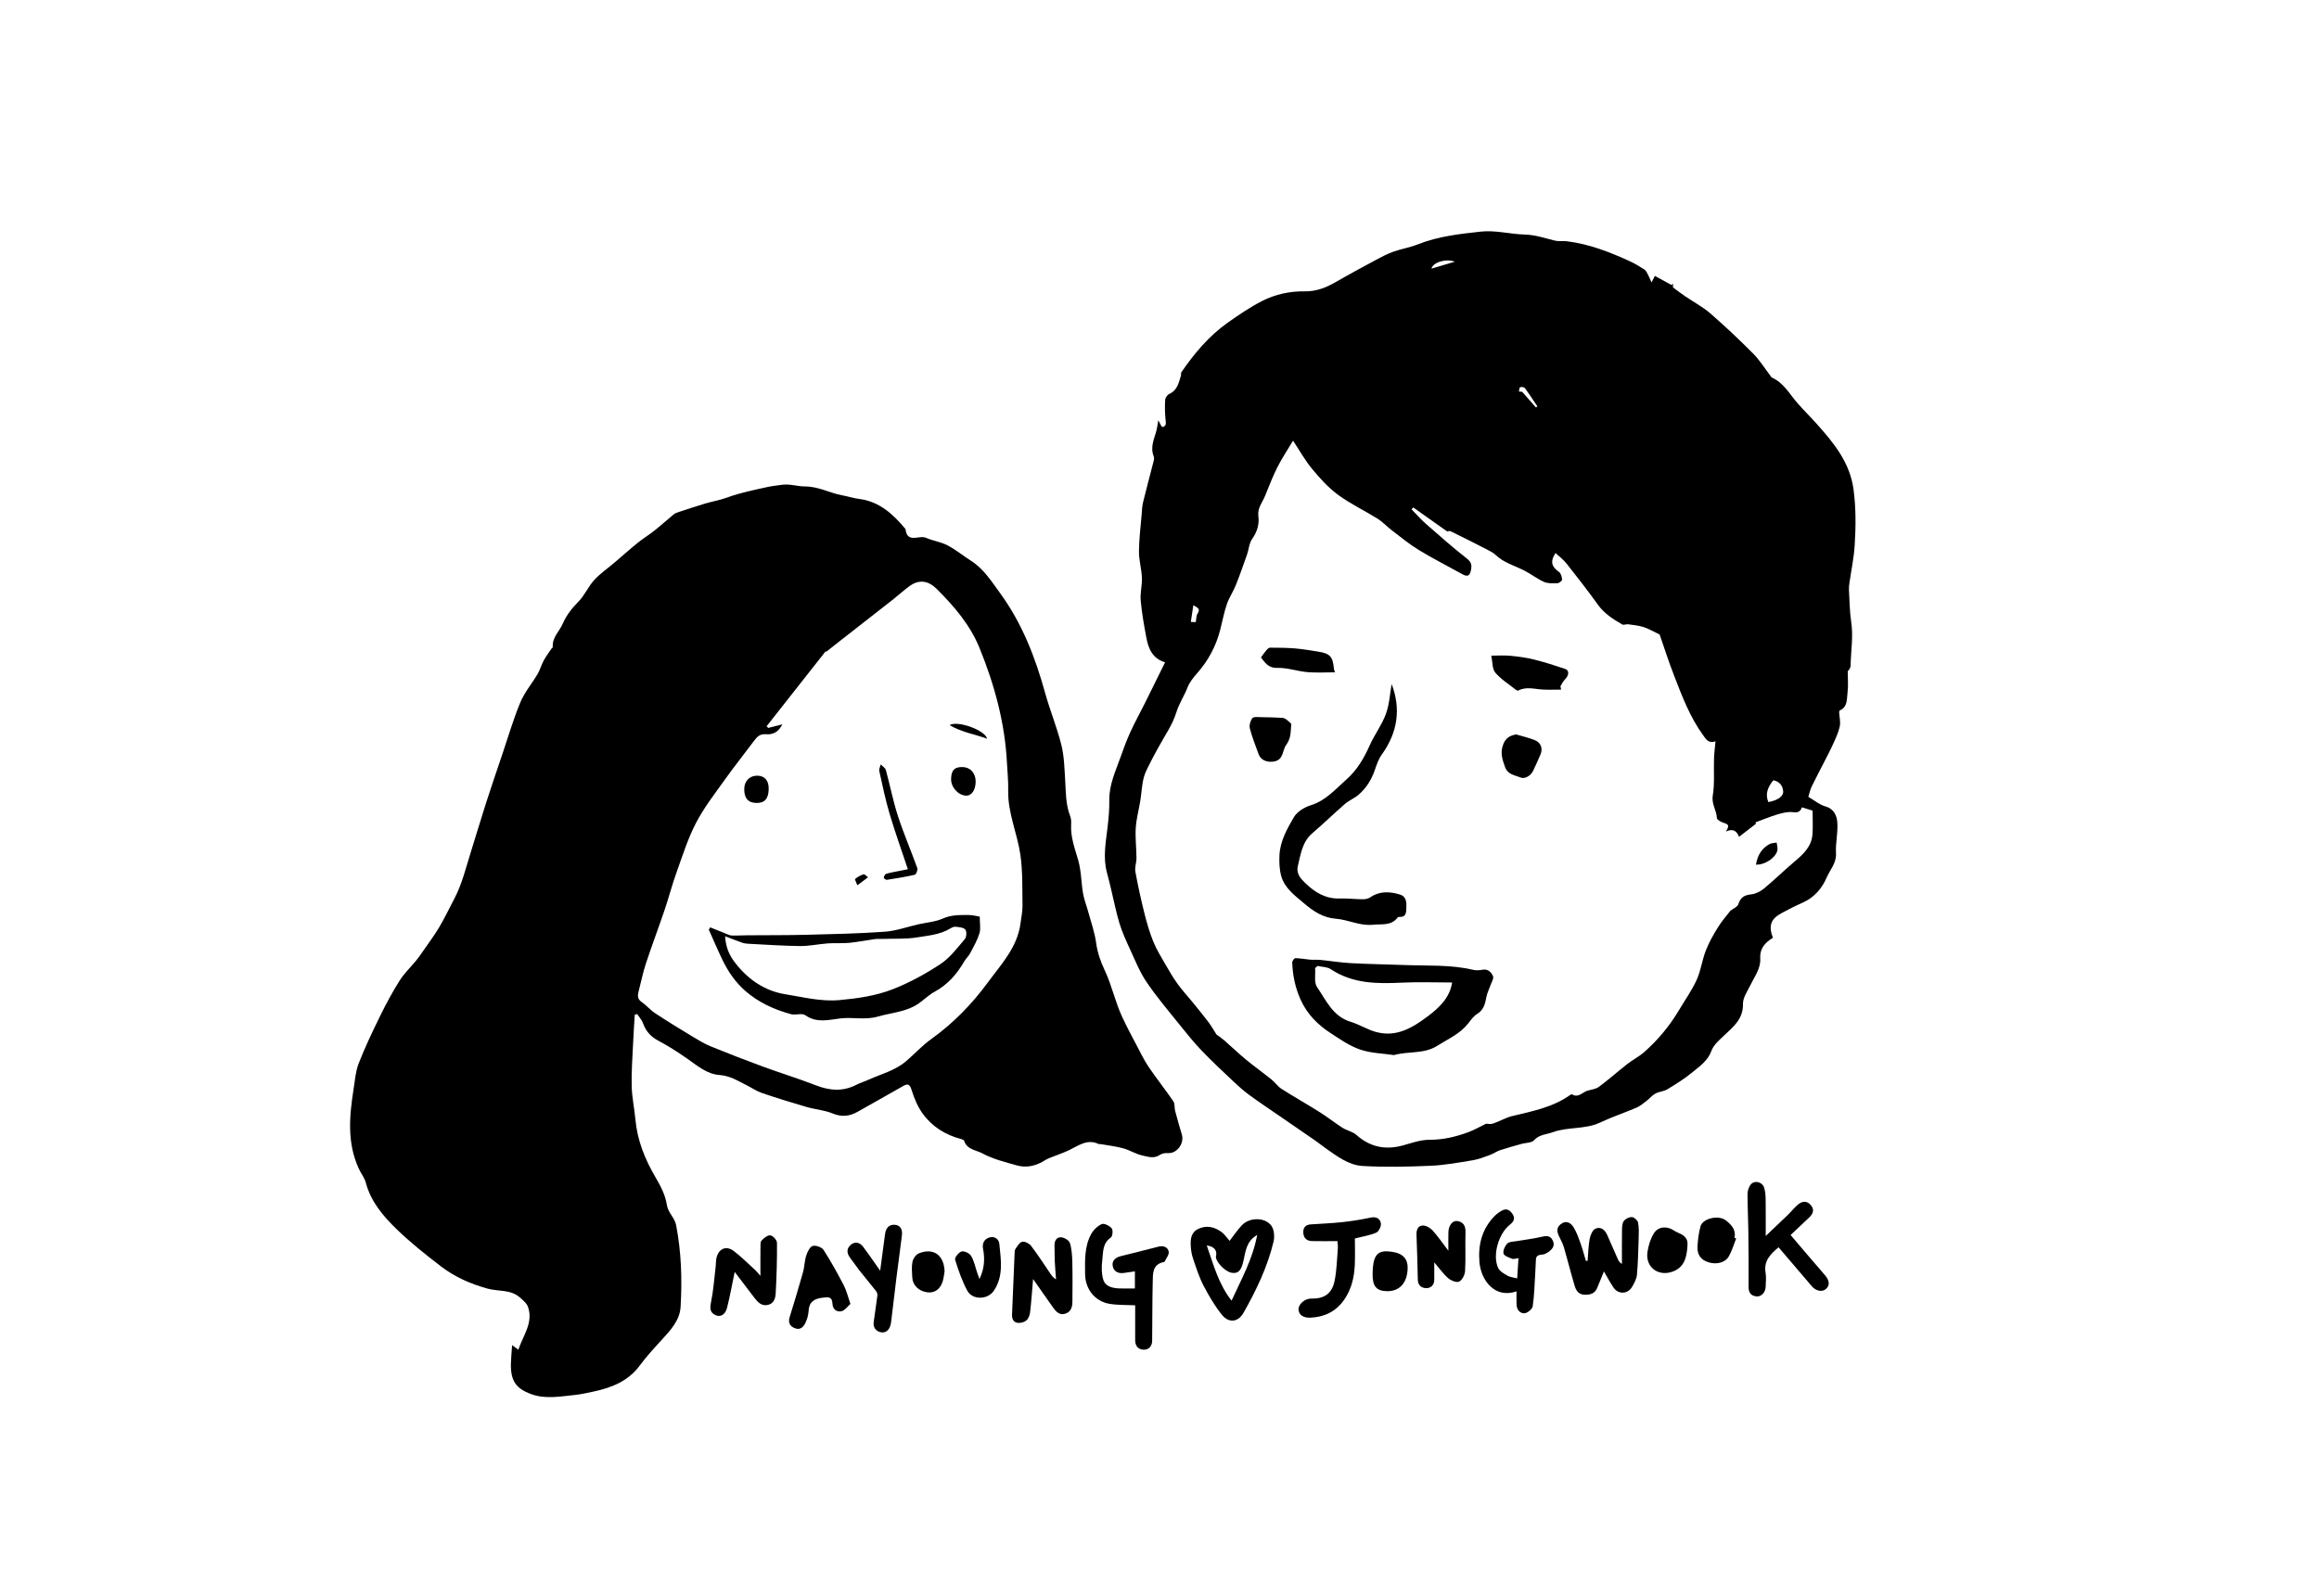 <?xml version="1.0" encoding="utf-8"?>
<!-- Generator: Adobe Illustrator 16.0.0, SVG Export Plug-In . SVG Version: 6.00 Build 0)  -->
<!DOCTYPE svg PUBLIC "-//W3C//DTD SVG 1.0//EN" "http://www.w3.org/TR/2001/REC-SVG-20010904/DTD/svg10.dtd">
<svg version="1.0" id="Layer_1" xmlns="http://www.w3.org/2000/svg" xmlns:xlink="http://www.w3.org/1999/xlink" x="0px" y="0px"
	 width="193.681px" height="133.32px" viewBox="0 0 193.681 133.32" enable-background="new 0 0 193.681 133.32"
	 xml:space="preserve">
<g>
	<path fill-rule="evenodd" clip-rule="evenodd" d="M53.013,84.775c-0.046,0.798-0.101,1.595-0.137,2.392
		c-0.053,1.188-0.147,2.377-0.118,3.562c0.022,0.936,0.225,1.865,0.312,2.801c0.163,1.754,0.799,3.327,1.686,4.835
		c0.413,0.701,0.818,1.478,0.933,2.262c0.102,0.697,0.657,1.089,0.777,1.709c0.441,2.262,0.512,4.554,0.377,6.842
		c-0.066,1.118-0.84,1.95-1.577,2.755c-0.632,0.689-1.271,1.381-1.825,2.132c-0.972,1.318-2.35,1.862-3.865,2.185
		c-0.528,0.112-1.058,0.235-1.594,0.289c-1.194,0.122-2.423,0.352-3.579-0.06c-1.541-0.547-1.854-1.365-1.699-3.183
		c0.025-0.293,0.042-0.586,0.066-0.924c0.157,0.116,0.303,0.224,0.521,0.385c0.4-1.202,1.259-2.241,0.812-3.568
		c-0.106-0.314-0.429-0.576-0.697-0.811c-0.772-0.672-1.794-0.48-2.691-0.728c-1.406-0.389-2.73-0.968-3.883-1.854
		c-1.279-0.983-2.554-1.99-3.708-3.112c-1.123-1.093-2.155-2.296-2.574-3.892c-0.105-0.399-0.391-0.749-0.569-1.133
		c-1.012-2.169-0.804-4.424-0.449-6.684c0.113-0.721,0.166-1.474,0.427-2.142c0.523-1.338,1.142-2.642,1.776-3.933
		c0.499-1.016,1.035-2.02,1.638-2.976c0.387-0.613,0.93-1.128,1.393-1.694c0.197-0.241,0.376-0.497,0.553-0.754
		c0.461-0.668,0.95-1.319,1.364-2.016c0.453-0.763,0.833-1.568,1.248-2.354c0.676-1.282,0.998-2.689,1.433-4.057
		c0.415-1.304,0.795-2.618,1.214-3.92c0.445-1.383,0.916-2.757,1.381-4.133c0.489-1.446,0.916-2.919,1.502-4.325
		c0.353-0.845,0.975-1.574,1.445-2.373c0.202-0.344,0.304-0.745,0.494-1.097c0.19-0.352,0.434-0.676,0.656-1.01
		c0.032-0.048,0.116-0.088,0.113-0.127c-0.07-0.807,0.552-1.315,0.835-1.968c0.307-0.708,0.758-1.28,1.303-1.831
		c0.52-0.526,0.823-1.261,1.323-1.812c0.485-0.535,1.1-0.951,1.655-1.423c0.661-0.562,1.307-1.141,1.98-1.687
		c0.453-0.366,0.956-0.67,1.412-1.033c0.545-0.433,1.059-0.905,1.599-1.345c0.125-0.102,0.295-0.153,0.452-0.205
		c0.723-0.238,1.446-0.48,2.175-0.697c0.595-0.178,1.217-0.277,1.798-0.491c1.124-0.413,2.291-0.642,3.452-0.9
		c0.364-0.081,0.74-0.107,1.109-0.166c0.674-0.108,1.336,0.133,1.975,0.132c1.122-0.001,2.053,0.549,3.094,0.738
		c0.475,0.086,0.94,0.243,1.417,0.303c1.704,0.215,2.845,1.278,3.879,2.515c0.132,1.243,1.141,0.482,1.708,0.732
		c0.579,0.255,1.239,0.341,1.795,0.63c0.687,0.358,1.295,0.864,1.953,1.281c1.064,0.674,1.714,1.713,2.432,2.696
		c1.843,2.521,2.948,5.369,3.773,8.354c0.403,1.46,0.989,2.872,1.355,4.339c0.237,0.949,0.258,1.958,0.319,2.944
		c0.063,1.018,0.037,2.04,0.422,3.014c0.084,0.211,0.088,0.468,0.076,0.7c-0.056,1.048,0.31,1.995,0.592,2.979
		c0.256,0.895,0.247,1.861,0.406,2.788c0.086,0.504,0.285,0.988,0.419,1.485c0.239,0.882,0.554,1.755,0.675,2.653
		c0.11,0.816,0.377,1.553,0.716,2.274c0.598,1.271,0.876,2.659,1.473,3.927c0.378,0.805,0.796,1.592,1.211,2.378
		c0.318,0.604,0.617,1.225,0.999,1.788c0.656,0.966,1.387,1.881,2.046,2.846c0.14,0.204,0.08,0.535,0.149,0.798
		c0.178,0.67,0.367,1.337,0.566,2c0.208,0.688-0.388,1.592-1.191,1.53c-0.217-0.016-0.483,0.033-0.658,0.153
		c-0.49,0.337-0.997,0.146-1.462,0.043c-0.55-0.121-1.052-0.449-1.599-0.599c-0.622-0.169-1.271-0.24-1.908-0.353
		c-0.038-0.006-0.087,0.019-0.118,0.004c-0.958-0.465-1.69,0.122-2.481,0.503c-0.551,0.265-1.141,0.45-1.709,0.683
		c-0.167,0.068-0.319,0.173-0.477,0.264c-0.687,0.397-1.431,0.543-2.188,0.327c-0.974-0.277-1.986-0.521-2.863-0.998
		c-0.518-0.282-1.298-0.311-1.532-1.054c-0.021-0.068-0.152-0.121-0.242-0.145c-1.323-0.342-2.438-1.039-3.229-2.138
		c-0.419-0.582-0.709-1.286-0.924-1.978c-0.167-0.536-0.351-0.518-0.752-0.286c-1.239,0.715-2.493,1.403-3.735,2.112
		c-0.68,0.388-1.331,0.468-2.098,0.152c-0.69-0.285-1.471-0.338-2.196-0.549c-1.25-0.362-2.493-0.748-3.725-1.167
		c-0.443-0.151-0.841-0.432-1.265-0.643c-0.726-0.362-1.392-0.795-2.271-0.856c-1.051-0.074-1.867-0.788-2.713-1.381
		c-0.765-0.535-1.558-1.042-2.383-1.479c-0.641-0.339-1.055-0.798-1.293-1.473c-0.098-0.276-0.321-0.509-0.487-0.762
		C53.146,84.738,53.079,84.757,53.013,84.775z M65.341,60.507c-0.29,0.593-0.735,0.886-1.36,0.832
		c-0.518-0.044-0.754,0.213-1.014,0.563c-0.795,1.072-1.633,2.114-2.407,3.201c-0.849,1.191-1.762,2.359-2.432,3.649
		c-0.682,1.312-1.128,2.75-1.631,4.149c-0.367,1.022-0.638,2.078-0.987,3.106c-0.508,1.501-1.069,2.984-1.566,4.488
		c-0.246,0.746-0.397,1.523-0.597,2.285c-0.093,0.355-0.142,0.664,0.241,0.926c0.404,0.276,0.724,0.676,1.132,0.943
		c1.047,0.688,2.116,1.342,3.188,1.99c0.476,0.288,0.96,0.576,1.473,0.784c1.45,0.59,2.91,1.156,4.379,1.696
		c1.452,0.534,2.935,0.986,4.376,1.547c1.157,0.45,2.263,0.542,3.39-0.044c0.327-0.17,0.689-0.272,1.026-0.426
		c1.053-0.477,2.205-0.761,3.109-1.53c0.713-0.607,1.349-1.314,2.106-1.856c1.843-1.318,3.404-2.921,4.731-4.728
		c1.121-1.525,2.483-2.95,2.738-4.966c0.062-0.489,0.171-0.981,0.163-1.47c-0.022-1.41,0.024-2.837-0.175-4.225
		c-0.26-1.808-1.065-3.517-1.02-5.395c0.018-0.756-0.064-1.515-0.102-2.272c-0.169-3.348-1.036-6.534-2.291-9.618
		c-0.781-1.919-2.104-3.468-3.557-4.919c-0.709-0.709-1.48-0.841-2.291-0.254c-0.467,0.338-0.892,0.735-1.346,1.092
		c-1.504,1.181-3.014,2.356-4.521,3.535c-0.368,0.288-0.733,0.579-1.1,0.868c-0.011-0.019-0.023-0.037-0.034-0.056
		c-1.645,2.09-3.291,4.18-4.936,6.27c0.047,0.046,0.094,0.093,0.141,0.139C64.515,60.722,64.859,60.633,65.341,60.507z"/>
	<path fill-rule="evenodd" clip-rule="evenodd" d="M137.932,23.597c0.144-0.28,0.216-0.42,0.281-0.547
		c0.508,0.277,0.957,0.521,1.406,0.766c0.036-0.045,0.072-0.09,0.107-0.134c0,0.149,0,0.298,0,0.329
		c0.383,0.28,0.691,0.521,1.015,0.74c0.703,0.479,1.471,0.882,2.109,1.436c1.233,1.07,2.423,2.196,3.575,3.354
		c0.54,0.543,0.951,1.214,1.422,1.828c0.046,0.061,0.082,0.147,0.144,0.175c0.99,0.442,1.473,1.384,2.142,2.145
		c0.525,0.598,1.095,1.156,1.624,1.75c1.415,1.587,2.747,3.207,3.047,5.439c0.209,1.555,0.195,3.107,0.099,4.657
		c-0.065,1.065-0.293,2.12-0.442,3.18c-0.027,0.188-0.049,0.381-0.038,0.57c0.052,0.896,0.056,1.799,0.189,2.683
		c0.186,1.224-0.035,2.429-0.05,3.642c-0.003,0.171-0.117,0.341-0.241,0.469c0,0.592,0.057,1.191-0.017,1.774
		c-0.068,0.538,0.025,1.189-0.638,1.494c-0.038,0.018-0.065,0.106-0.062,0.159c0.02,0.392,0.13,0.801,0.053,1.171
		c-0.104,0.496-0.33,0.971-0.54,1.439c-0.237,0.529-0.511,1.043-0.774,1.561c-0.345,0.679-0.706,1.35-1.036,2.036
		c-0.127,0.265-0.184,0.562-0.276,0.855c0.475,0.274,0.935,0.666,1.463,0.815c0.675,0.19,0.898,0.769,0.947,1.214
		c0.096,0.878-0.153,1.788-0.101,2.675c0.05,0.833-0.501,1.386-0.78,2.041c-0.381,0.893-1.039,1.669-2.001,2.093
		c-0.603,0.265-1.19,0.565-1.77,0.879c-0.906,0.49-1.098,1.058-0.719,2.058c-0.634,0.393-1.104,0.87-1.055,1.722
		c0.049,0.841-0.473,1.51-0.822,2.229c-0.248,0.51-0.632,1.051-0.621,1.57c0.025,1.277-0.813,1.919-1.596,2.66
		c-0.394,0.374-0.86,0.772-1.034,1.253c-0.305,0.845-0.981,1.292-1.593,1.8c-0.644,0.535-1.367,0.982-2.085,1.419
		c-0.3,0.182-0.698,0.195-1.01,0.364c-0.281,0.153-0.495,0.426-0.755,0.624c-0.264,0.201-0.526,0.424-0.826,0.553
		c-0.995,0.426-2.03,0.764-3.006,1.229c-1.272,0.607-2.703,0.352-3.978,0.819c-0.521,0.191-1.129,0.183-1.571,0.673
		c-0.205,0.227-0.684,0.202-1.034,0.301c-0.599,0.169-1.199,0.329-1.788,0.524c-0.297,0.1-0.562,0.295-0.856,0.402
		c-0.468,0.17-0.94,0.361-1.428,0.441c-1.165,0.192-2.336,0.41-3.511,0.462c-1.896,0.083-3.802,0.127-5.693,0.018
		c-1.179-0.068-2.155-0.825-3.112-1.496c-0.29-0.203-0.563-0.429-0.854-0.63c-0.89-0.617-1.784-1.229-2.676-1.843
		c-0.941-0.648-1.894-1.281-2.817-1.954c-0.479-0.348-0.922-0.749-1.353-1.155c-0.885-0.834-1.773-1.663-2.614-2.539
		c-0.641-0.668-1.226-1.391-1.806-2.113c-0.96-1.197-1.961-2.37-2.819-3.639c-0.587-0.869-0.979-1.875-1.424-2.835
		c-0.314-0.681-0.625-1.371-0.842-2.086c-0.278-0.92-0.46-1.869-0.687-2.805c-0.114-0.474-0.226-0.948-0.354-1.418
		c-0.352-1.291-0.083-2.567,0.061-3.851c0.08-0.717,0.149-1.44,0.136-2.16c-0.026-1.332,0.542-2.495,0.965-3.701
		c0.242-0.69,0.499-1.379,0.803-2.043c0.372-0.81,0.805-1.59,1.203-2.388c0.554-1.111,1.101-2.225,1.691-3.422
		c-1.055-0.3-1.397-1.142-1.57-2.074c-0.19-1.023-0.377-2.052-0.469-3.087c-0.056-0.627,0.127-1.272,0.102-1.905
		c-0.03-0.728-0.25-1.452-0.247-2.177c0.005-1.024,0.138-2.048,0.222-3.071c0.029-0.354,0.039-0.715,0.122-1.058
		c0.262-1.084,0.558-2.16,0.832-3.241c0.047-0.185,0.126-0.41,0.063-0.565c-0.285-0.696-0.041-1.324,0.164-1.972
		c0.106-0.335,0.142-0.692,0.214-1.066c0.148,0.252,0.274,0.574,0.34,0.562c0.356-0.064,0.292-0.337,0.263-0.63
		c-0.054-0.542-0.064-1.094-0.03-1.638c0.011-0.175,0.18-0.421,0.339-0.493c0.694-0.311,0.8-0.961,0.986-1.57
		c0.021-0.07-0.022-0.171,0.014-0.225c1.084-1.586,2.312-3.048,3.89-4.165c0.921-0.652,1.863-1.292,2.863-1.805
		c1.104-0.565,2.324-0.827,3.573-0.808c0.971,0.015,1.801-0.323,2.617-0.796c1.092-0.632,2.204-1.231,3.315-1.828
		c0.47-0.252,0.947-0.506,1.448-0.684c0.676-0.241,1.398-0.355,2.063-0.62c1.692-0.672,3.489-0.868,5.26-1.063
		c1.199-0.132,2.444,0.213,3.671,0.246c0.882,0.023,1.682,0.309,2.514,0.508c0.32,0.077,0.672,0.013,1.004,0.054
		c1.866,0.232,3.596,0.906,5.288,1.686c0.414,0.191,0.807,0.433,1.19,0.681c0.123,0.08,0.195,0.248,0.271,0.387
		C137.709,23.069,137.773,23.242,137.932,23.597z M118.038,42.393c-0.049,0.052-0.098,0.104-0.146,0.157
		c0.395,0.401,0.766,0.83,1.187,1.2c1.112,0.977,2.222,1.961,3.387,2.873c0.368,0.288,0.478,0.507,0.398,0.949
		c-0.092,0.516-0.271,0.649-0.717,0.402c-1.218-0.675-2.462-1.305-3.65-2.028c-0.794-0.482-1.517-1.084-2.26-1.649
		c-0.404-0.308-0.752-0.697-1.179-0.964c-1.095-0.684-2.277-1.24-3.312-2.001c-0.812-0.597-1.51-1.378-2.16-2.16
		c-0.575-0.69-1.017-1.493-1.592-2.36c-0.495,0.831-0.951,1.509-1.315,2.234c-0.386,0.768-0.695,1.575-1.018,2.374
		c-0.223,0.553-0.655,1.02-0.564,1.704c0.091,0.687-0.104,1.314-0.524,1.91c-0.249,0.353-0.27,0.861-0.42,1.29
		c-0.303,0.862-0.604,1.726-0.944,2.573c-0.217,0.54-0.559,1.034-0.745,1.583c-0.237,0.7-0.371,1.434-0.557,2.152
		c-0.351,1.355-0.99,2.553-1.919,3.605c-0.317,0.359-0.637,0.758-0.807,1.197c-0.275,0.71-0.706,1.331-0.936,2.085
		c-0.317,1.042-0.991,1.974-1.514,2.952c-0.175,0.329-0.367,0.649-0.53,0.984c-0.24,0.492-0.532,0.974-0.671,1.495
		c-0.167,0.623-0.186,1.285-0.289,1.926c-0.122,0.762-0.334,1.516-0.382,2.281c-0.053,0.834,0.053,1.677,0.059,2.516
		c0.002,0.383-0.158,0.781-0.092,1.146c0.21,1.163,0.466,2.32,0.753,3.468c0.201,0.801,0.43,1.603,0.741,2.365
		c0.276,0.679,0.668,1.312,1.034,1.949c0.314,0.548,0.638,1.095,1.007,1.606c0.371,0.515,0.807,0.981,1.207,1.474
		c0.456,0.561,0.916,1.118,1.352,1.694c0.247,0.326,0.448,0.688,0.68,1.05c0.185,0.136,0.418,0.285,0.625,0.466
		c0.613,0.534,1.199,1.1,1.825,1.617c0.699,0.577,1.439,1.104,2.146,1.673c0.298,0.239,0.521,0.583,0.838,0.785
		c1.051,0.669,2.138,1.281,3.192,1.945c0.65,0.409,1.254,0.893,1.903,1.306c0.365,0.233,0.846,0.314,1.159,0.594
		c1.137,1.014,2.407,1.273,3.856,0.883c0.733-0.197,1.481-0.479,2.223-0.476c1.166,0.004,2.247-0.255,3.312-0.654
		c0.47-0.177,0.908-0.434,1.436-0.69c0.112,0,0.369,0.06,0.582-0.012c0.546-0.183,1.057-0.495,1.611-0.629
		c1.676-0.404,3.374-0.726,4.821-1.753c0.047-0.033,0.13-0.08,0.16-0.062c0.534,0.329,0.87-0.175,1.294-0.301
		c0.324-0.098,0.699-0.133,0.956-0.323c0.813-0.604,1.572-1.282,2.371-1.906c0.453-0.354,0.981-0.618,1.41-0.997
		c1.145-1.009,2.116-2.174,2.898-3.489c0.504-0.848,1.084-1.66,1.49-2.552c0.35-0.769,0.45-1.646,0.758-2.438
		c0.264-0.68,0.631-1.327,1.017-1.948c0.329-0.531,0.751-1.005,1.035-1.377c0.292-0.223,0.586-0.331,0.65-0.518
		c0.211-0.605,0.479-0.786,1.091-0.855c0.371-0.043,0.771-0.241,1.062-0.482c0.877-0.726,1.691-1.526,2.562-2.261
		c0.728-0.613,1.413-1.247,1.491-2.259c0.052-0.673,0.01-1.353,0.01-1.995c-0.371-0.114-0.613-0.188-0.896-0.274
		c-0.124,0.384-0.35,0.456-0.752,0.405c-0.416-0.052-0.871,0.064-1.286,0.188c-0.628,0.187-1.236,0.443-1.853,0.671
		c0.026,0.03,0.054,0.062,0.08,0.093c-0.464,0.358-0.929,0.718-1.434,1.107c-0.205-0.542-0.555-0.699-1.094-0.437
		c0.298-0.532,0.258-0.585-0.26-0.758c-0.194-0.064-0.495-0.244-0.498-0.377c-0.017-0.64-0.459-1.155-0.342-1.868
		c0.166-1.014,0.068-2.07,0.104-3.107c0.016-0.467,0.08-0.932,0.125-1.431c-0.599,0.209-0.806-0.197-1.03-0.504
		c-1.107-1.516-1.761-3.26-2.431-4.989c-0.464-1.197-0.854-2.423-1.206-3.431c-0.572-0.27-0.944-0.496-1.348-0.623
		c-0.411-0.129-0.852-0.172-1.282-0.23c-0.162-0.022-0.374,0.085-0.494,0.016c-0.758-0.443-1.494-0.903-2.028-1.647
		c-0.841-1.173-1.731-2.313-2.626-3.447c-0.256-0.324-0.6-0.577-0.917-0.875c-0.51,0.77-0.264,1.189,0.288,1.577
		c0.165,0.116,0.247,0.422,0.261,0.647c0.006,0.097-0.256,0.295-0.4,0.3c-0.373,0.013-0.788,0.031-1.115-0.114
		c-0.575-0.255-1.082-0.661-1.646-0.948c-0.808-0.412-1.705-0.646-2.388-1.298c-0.195-0.186-0.45-0.317-0.694-0.442
		c-1.016-0.522-2.035-1.037-3.062-1.538c-0.104-0.051-0.266,0.015-0.29,0.017C119.91,43.718,118.975,43.055,118.038,42.393z
		 M147.693,67.006c0.8-0.148,1.28-0.488,1.235-0.93c-0.051-0.495-0.347-0.799-0.823-0.893
		C147.65,65.751,147.405,66.323,147.693,67.006z M127.127,32.729c0.44,0.5,0.799,0.906,1.156,1.312
		c0.039-0.032,0.078-0.063,0.117-0.095c-0.344-0.51-0.677-1.028-1.042-1.522c-0.062-0.084-0.285-0.119-0.395-0.077
		c-0.071,0.028-0.072,0.237-0.104,0.365C126.996,32.72,127.134,32.729,127.127,32.729z M119.557,22.441
		c0.663-0.197,1.249-0.371,1.947-0.578C120.781,21.581,119.669,21.914,119.557,22.441z M99.868,51.974
		c0.054-0.284,0.035-0.537,0.146-0.704c0.276-0.418-0.004-0.508-0.347-0.711c-0.077,0.513-0.142,0.942-0.21,1.394
		C99.66,51.963,99.775,51.969,99.868,51.974z"/>
	<path fill-rule="evenodd" clip-rule="evenodd" d="M102.693,103.661c0.39-0.501,0.676-0.935,1.027-1.305
		c0.627-0.661,1.908-0.69,2.453,0.028c0.242,0.319,0.294,0.922,0.194,1.339c-0.507,2.114-1.442,4.065-2.51,5.946
		c-0.451,0.796-1.234,0.883-1.811,0.162c-0.601-0.75-1.097-1.599-1.54-2.455c-0.363-0.7-0.602-1.469-0.858-2.219
		c-0.115-0.335-0.177-0.697-0.197-1.052c-0.034-0.592,0.014-1.172,0.667-1.462c0.692-0.309,1.331-0.135,1.902,0.278
		C102.29,103.116,102.479,103.42,102.693,103.661z M100.789,104.051c0.564,1.595,0.962,3.188,2.069,4.606
		c0.827-1.806,1.764-3.458,2.143-5.5c-0.202,0.148-0.281,0.197-0.35,0.258c-0.647,0.575-0.65,1.413-0.862,2.162
		c-0.14,0.489-0.35,0.865-0.941,0.747c-0.581-0.116-1.363-0.977-1.292-1.392c0.003-0.02,0.012-0.038,0.016-0.058
		C101.655,104.447,101.374,104.111,100.789,104.051z"/>
	<path fill-rule="evenodd" clip-rule="evenodd" d="M94.786,107.637c0-0.45,0-0.903,0-1.427c-0.319,0.045-0.605,0.082-0.891,0.128
		c-0.488,0.08-0.879-0.108-0.963-0.577c-0.079-0.438,0.224-0.713,0.675-0.821c1.053-0.254,2.1-0.534,3.151-0.796
		c0.404-0.101,0.788,0.034,0.854,0.429c0.042,0.248-0.218,0.548-0.345,0.823c-0.007,0.016-0.031,0.028-0.05,0.032
		c-0.993,0.187-0.926,0.992-0.943,1.696c-0.04,1.628-0.025,3.258-0.047,4.887c-0.006,0.439-0.271,0.749-0.7,0.742
		c-0.446-0.006-0.717-0.305-0.718-0.783c-0.001-0.991,0-1.981,0-2.927c-0.695-0.035-1.432-0.004-2.144-0.122
		c-1.229-0.204-2.027-1.243-2.039-2.492c-0.01-1.133-0.059-2.282,0.496-3.313c0.19-0.354,0.535-0.695,0.894-0.857
		c0.197-0.089,0.651,0.138,0.833,0.354c0.123,0.146,0.074,0.671-0.071,0.77c-0.717,0.484-0.635,1.241-0.719,1.918
		c-0.065,0.521-0.067,1.093,0.082,1.589c0.182,0.606,0.787,0.724,1.363,0.745C93.918,107.649,94.333,107.637,94.786,107.637z"/>
	<path fill-rule="evenodd" clip-rule="evenodd" d="M148.545,104.199c-0.715,0.593-1.245,1.159-1.086,2.105
		c0.064,0.389,0.022,0.798,0.008,1.197c-0.019,0.474-0.375,0.851-0.785,0.8c-0.434-0.054-0.644-0.308-0.641-0.778
		c0.01-1.579-0.002-3.157-0.021-4.735c-0.012-1.012-0.07-2.023-0.068-3.035c0.001-0.26,0.094-0.562,0.247-0.77
		c0.306-0.416,0.988-0.267,1.144,0.243c0.09,0.299,0.118,0.625,0.123,0.939c0.015,0.984,0.006,1.97,0.006,3.088
		c0.675-0.643,1.273-1.203,1.862-1.774c0.286-0.278,0.531-0.602,0.837-0.854c0.339-0.28,0.723-0.341,1.056,0.037
		c0.336,0.383,0.209,0.728-0.118,1.039c-0.52,0.494-1.041,0.984-1.559,1.474c1.002,1.173,1.922,2.266,2.86,3.342
		c0.378,0.433,0.439,0.835,0.113,1.146c-0.314,0.299-0.849,0.204-1.2-0.208C150.409,106.382,149.494,105.312,148.545,104.199z"/>
	<path fill-rule="evenodd" clip-rule="evenodd" d="M132.595,105.331c0.052-0.612,0.061-1.232,0.174-1.834
		c0.059-0.312,0.232-0.733,0.476-0.85c0.434-0.207,0.793,0.085,0.986,0.521c0.298,0.674,0.591,1.349,0.89,2.021
		c0.065,0.148,0.146,0.29,0.342,0.398c0-0.95-0.01-1.9,0.006-2.851c0.005-0.251,0.016-0.558,0.155-0.737
		c0.142-0.183,0.452-0.337,0.676-0.322c0.187,0.013,0.474,0.267,0.509,0.453c0.084,0.438,0.063,0.9,0.05,1.352
		c-0.03,1.006-0.053,2.013-0.143,3.014c-0.03,0.34-0.219,0.683-0.394,0.991c-0.359,0.636-1.163,0.671-1.567,0.07
		c-0.288-0.428-0.528-0.887-0.796-1.342c-0.182,0.445-0.367,0.911-0.561,1.374c-0.2,0.48-0.59,0.596-1.071,0.573
		c-0.498-0.023-0.701-0.366-0.815-0.753c-0.311-1.044-0.574-2.102-0.878-3.148c-0.093-0.318-0.24-0.624-0.393-0.92
		c-0.201-0.389-0.284-0.76,0.105-1.069c0.44-0.351,0.833-0.134,1.069,0.24c0.261,0.413,0.422,0.895,0.59,1.359
		c0.173,0.479,0.301,0.974,0.448,1.461C132.5,105.333,132.548,105.332,132.595,105.331z"/>
	<path fill-rule="evenodd" clip-rule="evenodd" d="M126.715,106.797c0.036-0.563,0.069-1.093,0.107-1.694
		c-0.199,0.024-0.39,0.106-0.529,0.054c-0.27-0.103-0.676-0.242-0.721-0.437c-0.057-0.25,0.119-0.635,0.32-0.837
		c0.162-0.163,0.508-0.152,0.776-0.199c0.679-0.118,1.367-0.192,2.037-0.35c0.409-0.096,0.755-0.149,0.974,0.283
		c0.234,0.465-0.045,0.751-0.387,1.002c-0.047,0.034-0.114,0.042-0.158,0.079c-0.259,0.223-0.827-0.042-0.856,0.541
		c-0.019,0.369-0.03,0.739-0.054,1.109c-0.059,0.926-0.078,1.857-0.212,2.771c-0.034,0.235-0.417,0.562-0.667,0.589
		c-0.368,0.039-0.657-0.265-0.681-0.686c-0.021-0.371-0.004-0.744-0.004-1.139c-1.861,0.63-2.965-0.977-3.095-2.411
		c-0.133-1.472,0.206-2.809,1.271-3.894c0.176-0.178,0.39-0.33,0.61-0.449c0.4-0.216,0.688-0.018,0.898,0.32
		c0.228,0.364,0.056,0.632-0.238,0.862c-0.952,0.746-1.475,2.558-0.979,3.621c0.129,0.274,0.482,0.471,0.771,0.637
		C126.115,106.694,126.391,106.712,126.715,106.797z"/>
	<path fill-rule="evenodd" clip-rule="evenodd" d="M86.282,106.85c-0.084,0.986-0.145,1.893-0.251,2.793
		c-0.028,0.238-0.141,0.525-0.315,0.672c-0.176,0.147-0.484,0.226-0.718,0.196c-0.368-0.046-0.489-0.347-0.473-0.712
		c0.074-1.666,0.139-3.333,0.211-5c0.007-0.156-0.005-0.343,0.074-0.46c0.157-0.233,0.345-0.556,0.568-0.602
		c0.22-0.045,0.586,0.143,0.739,0.343c0.564,0.739,1.068,1.526,1.593,2.296c0.12,0.176,0.235,0.354,0.49,0.5
		c-0.037-0.514-0.084-1.027-0.108-1.542c-0.02-0.418,0-0.838-0.02-1.257c-0.019-0.401,0.165-0.729,0.537-0.714
		c0.267,0.011,0.68,0.255,0.75,0.48c0.16,0.52,0.188,1.09,0.202,1.642c0.027,1.077,0.012,2.155,0.007,3.233
		c-0.002,0.439-0.098,0.85-0.567,1.017c-0.494,0.177-0.789-0.145-1.04-0.495C87.411,108.472,86.874,107.693,86.282,106.85z"/>
	<path fill-rule="evenodd" clip-rule="evenodd" d="M111.704,103.684c-0.73,0-1.427,0.011-2.121-0.004
		c-0.44-0.009-0.708-0.245-0.732-0.697c-0.023-0.432,0.188-0.67,0.628-0.699c0.888-0.059,1.776-0.094,2.659-0.19
		c0.784-0.086,1.568-0.21,2.339-0.377c0.479-0.104,0.792,0.099,0.854,0.485c0.039,0.24-0.174,0.679-0.386,0.771
		c-0.534,0.233-1.133,0.321-1.786,0.487c0,0.698,0.026,1.453-0.007,2.206c-0.047,1.062-0.287,2.077-0.921,2.961
		c-0.687,0.957-1.646,1.407-2.8,1.451c-0.619,0.024-0.985-0.271-0.978-0.719c0.007-0.431,0.555-0.888,1.05-0.875
		c1.071,0.026,1.729-0.392,1.954-1.45c0.188-0.884,0.2-1.806,0.277-2.712C111.752,104.11,111.715,103.895,111.704,103.684z"/>
	<path fill-rule="evenodd" clip-rule="evenodd" d="M63.51,106.59c0-0.916-0.006-1.654,0.003-2.393
		c0.003-0.195-0.016-0.456,0.095-0.568c0.199-0.203,0.51-0.461,0.734-0.428c0.219,0.033,0.549,0.4,0.551,0.623
		c0.012,1.412-0.032,2.827-0.109,4.239c-0.022,0.404-0.159,0.851-0.669,0.953c-0.513,0.104-0.821-0.226-1.096-0.582
		c-0.55-0.714-1.093-1.435-1.658-2.177c-0.228,1.09-0.398,2.053-0.638,2.998c-0.144,0.567-0.548,0.799-0.951,0.618
		c-0.491-0.222-0.491-0.587-0.387-1.091c0.194-0.945,0.262-1.917,0.378-2.878c0.036-0.294,0.015-0.602,0.093-0.884
		c0.199-0.722,0.811-0.974,1.414-0.52c0.665,0.501,1.253,1.103,1.871,1.665C63.237,106.255,63.314,106.364,63.51,106.59z"/>
	<path fill-rule="evenodd" clip-rule="evenodd" d="M73.512,106.152c0.152-1.141,0.285-2.1,0.406-3.059
		c0.062-0.485,0.326-0.808,0.808-0.776c0.484,0.03,0.657,0.416,0.603,0.866c-0.142,1.176-0.308,2.348-0.455,3.522
		c-0.143,1.141-0.272,2.282-0.412,3.423c-0.026,0.215-0.042,0.438-0.11,0.642c-0.127,0.376-0.4,0.613-0.809,0.52
		c-0.424-0.097-0.628-0.416-0.572-0.853c0.094-0.741,0.218-1.479,0.31-2.222c0.015-0.116-0.044-0.269-0.119-0.364
		c-0.459-0.584-0.938-1.152-1.398-1.734c-0.246-0.311-0.457-0.648-0.704-0.958c-0.295-0.368-0.416-0.766-0.055-1.118
		c0.362-0.353,0.775-0.286,1.082,0.113c0.375,0.488,0.717,1,1.074,1.502C73.246,105.777,73.332,105.898,73.512,106.152z"/>
	<path fill-rule="evenodd" clip-rule="evenodd" d="M71.027,108.93c-0.233,0.205-0.443,0.522-0.72,0.601
		c-0.417,0.116-0.759-0.153-0.778-0.599c-0.027-0.648-0.376-0.577-0.84-0.521c-0.701,0.084-1.122,0.357-1.158,1.122
		c-0.016,0.33-0.118,0.674-0.26,0.974c-0.156,0.328-0.418,0.62-0.848,0.465c-0.426-0.153-0.624-0.445-0.475-0.929
		c0.385-1.248,0.766-2.498,1.118-3.755c0.127-0.453,0.125-0.945,0.268-1.392c0.099-0.309,0.295-0.73,0.541-0.808
		c0.253-0.08,0.76,0.104,0.909,0.333c0.619,0.955,1.167,1.959,1.694,2.97C70.702,107.821,70.812,108.313,71.027,108.93z"/>
	<path fill-rule="evenodd" clip-rule="evenodd" d="M120.967,104.488c0-0.614-0.01-1.09,0.003-1.564
		c0.015-0.543,0.348-0.978,0.737-0.919c0.512,0.076,0.707,0.404,0.69,0.937c-0.033,1.076,0.025,2.157-0.034,3.231
		c-0.018,0.318-0.235,0.76-0.491,0.89c-0.212,0.107-0.684-0.08-0.917-0.28c-0.414-0.356-0.735-0.822-1.167-1.325
		c0,0.536,0.001,0.998,0,1.46c-0.002,0.445-0.296,0.697-0.67,0.694c-0.391-0.003-0.697-0.229-0.705-0.72
		c-0.021-1.233-0.062-2.467-0.107-3.7c-0.016-0.399,0.078-0.785,0.5-0.811c0.271-0.016,0.628,0.177,0.823,0.389
		C120.082,103.264,120.461,103.826,120.967,104.488z"/>
	<path fill-rule="evenodd" clip-rule="evenodd" d="M81.804,106.85c0.404-0.827,0.468-1.658,0.302-2.509
		c-0.088-0.455,0.079-0.812,0.51-0.956c0.445-0.147,0.808,0.126,0.848,0.527c0.134,1.336,0.367,2.707-0.468,3.928
		c-0.515,0.753-1.784,0.775-2.211-0.021c-0.436-0.813-0.747-1.704-1.015-2.59c-0.052-0.171,0.31-0.622,0.547-0.682
		c0.228-0.058,0.66,0.154,0.791,0.374c0.248,0.415,0.343,0.921,0.503,1.389C81.672,106.491,81.739,106.67,81.804,106.85z"/>
	<path fill-rule="evenodd" clip-rule="evenodd" d="M140.935,104.076c-0.06,1.097-0.342,1.848-1.272,2.166
		c-1.214,0.415-2.267-0.422-2.064-1.678c0.086-0.529,0.252-1.086,0.533-1.534c0.362-0.58,1.093-0.625,1.663-0.238
		c0.111,0.075,0.235,0.134,0.359,0.188C140.812,103.263,140.979,103.543,140.935,104.076z"/>
	<path fill-rule="evenodd" clip-rule="evenodd" d="M145.007,103.452c-0.203,0.506-0.353,1.043-0.622,1.511
		c-0.307,0.533-1.043,0.697-1.709,0.484c-0.61-0.196-0.938-0.614-0.903-1.304c0.029-0.568,0.103-1.146,0.251-1.692
		c0.182-0.669,1.512-0.973,2.114-0.502c0.463,0.362,0.869,0.779,0.729,1.464C144.914,103.426,144.96,103.438,145.007,103.452z"/>
	<path fill-rule="evenodd" clip-rule="evenodd" d="M114.637,106.408c0.02-1.41,0.337-1.922,1.253-1.87
		c1.105,0.062,1.697,0.468,1.675,1.416c-0.029,1.215-0.672,1.931-1.73,1.911C114.951,107.848,114.623,107.449,114.637,106.408z"/>
	<path fill-rule="evenodd" clip-rule="evenodd" d="M78.891,106.213c-0.054,0.289-0.077,0.588-0.167,0.864
		c-0.213,0.653-0.7,0.969-1.295,0.881c-0.708-0.104-1.204-0.589-1.238-1.244c-0.022-0.437-0.067-0.89,0.019-1.31
		c0.054-0.263,0.284-0.599,0.52-0.694C77.965,104.208,78.848,104.854,78.891,106.213z"/>
	<path fill-rule="evenodd" clip-rule="evenodd" fill="none" d="M65.341,60.507c-0.482,0.125-0.826,0.215-1.17,0.304
		c-0.047-0.046-0.094-0.093-0.141-0.139c1.645-2.09,3.291-4.18,4.936-6.27c0.011,0.019,0.023,0.037,0.034,0.056
		c0.367-0.289,0.732-0.58,1.1-0.868c1.507-1.179,3.016-2.354,4.521-3.535c0.455-0.357,0.879-0.753,1.346-1.092
		c0.81-0.586,1.582-0.455,2.291,0.254c1.452,1.452,2.776,3,3.557,4.919c1.255,3.084,2.122,6.271,2.291,9.618
		c0.038,0.757,0.12,1.516,0.102,2.272c-0.045,1.878,0.76,3.587,1.02,5.395c0.199,1.388,0.152,2.814,0.175,4.225
		c0.008,0.488-0.101,0.98-0.163,1.47c-0.255,2.016-1.617,3.44-2.738,4.966c-1.328,1.807-2.888,3.409-4.731,4.728
		c-0.757,0.542-1.393,1.249-2.106,1.856c-0.904,0.77-2.056,1.054-3.109,1.53c-0.337,0.153-0.699,0.256-1.026,0.426
		c-1.127,0.586-2.233,0.494-3.39,0.044c-1.441-0.561-2.924-1.013-4.376-1.547c-1.469-0.54-2.929-1.106-4.379-1.696
		c-0.513-0.208-0.997-0.496-1.473-0.784c-1.072-0.648-2.142-1.302-3.188-1.99c-0.408-0.268-0.729-0.667-1.132-0.943
		c-0.383-0.262-0.334-0.57-0.241-0.926c0.199-0.762,0.351-1.539,0.597-2.285c0.497-1.504,1.058-2.987,1.566-4.488
		c0.349-1.028,0.621-2.084,0.987-3.106c0.502-1.399,0.949-2.838,1.631-4.149c0.67-1.29,1.583-2.458,2.432-3.649
		c0.774-1.087,1.612-2.128,2.407-3.201c0.26-0.35,0.496-0.607,1.014-0.563C64.605,61.394,65.051,61.1,65.341,60.507z M81.827,76.575
		c-0.203-0.03-0.563-0.131-0.923-0.132c-0.732-0.002-1.45-0.024-2.17,0.297c-0.618,0.276-1.338,0.321-2.012,0.474
		c-0.944,0.214-1.878,0.556-2.832,0.624c-2.176,0.157-4.361,0.2-6.544,0.256c-1.646,0.041-3.295,0.028-4.942,0.042
		c-0.437,0.004-0.873,0.033-1.308,0.017c-0.169-0.007-0.337-0.103-0.501-0.167c-0.428-0.168-0.854-0.341-1.281-0.513
		c-0.038,0.064-0.076,0.13-0.114,0.194c0.379,0.843,0.738,1.696,1.141,2.527c0.475,0.979,1.076,1.864,1.912,2.594
		c1.113,0.969,2.41,1.557,3.809,1.938c0.38,0.104,0.913-0.111,1.19,0.084c0.959,0.677,1.942,0.391,2.941,0.27
		c1.03-0.125,2.062,0.152,3.112-0.151c1.16-0.334,2.406-0.386,3.438-1.108c0.444-0.312,0.838-0.709,1.31-0.965
		c1.096-0.595,1.867-1.478,2.478-2.535c0.144-0.248,0.374-0.448,0.506-0.701c0.283-0.539,0.592-1.078,0.768-1.655
		C81.921,77.581,81.827,77.134,81.827,76.575z M75.824,72.615c-0.262,0.053-0.49,0.097-0.717,0.144
		c-0.369,0.076-0.743,0.136-1.103,0.244c-0.093,0.028-0.173,0.203-0.194,0.322c-0.008,0.046,0.173,0.189,0.251,0.178
		c0.786-0.121,1.573-0.245,2.346-0.427c0.111-0.026,0.257-0.402,0.204-0.551c-0.524-1.461-1.142-2.89-1.621-4.364
		c-0.406-1.25-0.653-2.551-1.002-3.821c-0.051-0.186-0.281-0.323-0.428-0.482c-0.044,0.188-0.16,0.391-0.122,0.561
		c0.263,1.188,0.508,2.384,0.854,3.55C74.746,69.496,75.287,70.999,75.824,72.615z M81.486,65.294
		c0.005-0.698-0.439-1.197-1.081-1.214c-0.688-0.019-0.948,0.261-0.97,0.97c-0.023,0.719,0.587,1.375,1.23,1.418
		C81.147,66.501,81.48,65.996,81.486,65.294z M64.201,65.928c0.017-0.69-0.309-1.099-0.899-1.127
		c-0.647-0.031-1.119,0.409-1.141,1.065c-0.027,0.803,0.314,1.206,1.027,1.214C63.861,67.087,64.181,66.724,64.201,65.928z
		 M79.312,60.578c0.996,0.591,2.074,0.75,3.127,1.135C82.306,61.009,79.966,60.159,79.312,60.578z M71.606,73.956
		c0.455-0.341,0.672-0.504,0.89-0.667c-0.126-0.089-0.281-0.275-0.373-0.248c-0.254,0.076-0.5,0.219-0.705,0.389
		C71.375,73.465,71.521,73.729,71.606,73.956z"/>
	<path fill-rule="evenodd" clip-rule="evenodd" fill="none" d="M118.038,42.393c0.937,0.663,1.872,1.325,2.834,2.006
		c0.024-0.002,0.186-0.068,0.29-0.017c1.027,0.5,2.047,1.016,3.062,1.538c0.244,0.125,0.499,0.256,0.694,0.442
		c0.683,0.651,1.58,0.886,2.388,1.298c0.563,0.287,1.07,0.693,1.646,0.948c0.327,0.145,0.742,0.126,1.115,0.114
		c0.145-0.005,0.406-0.203,0.4-0.3c-0.014-0.225-0.096-0.531-0.261-0.647c-0.552-0.388-0.798-0.807-0.288-1.577
		c0.317,0.298,0.661,0.552,0.917,0.875c0.895,1.134,1.785,2.273,2.626,3.447c0.534,0.745,1.271,1.205,2.028,1.647
		c0.12,0.07,0.332-0.038,0.494-0.016c0.431,0.059,0.871,0.101,1.282,0.23c0.403,0.126,0.775,0.353,1.348,0.623
		c0.352,1.007,0.742,2.233,1.206,3.431c0.67,1.729,1.323,3.473,2.431,4.989c0.225,0.308,0.432,0.713,1.03,0.504
		c-0.045,0.5-0.109,0.964-0.125,1.431c-0.035,1.037,0.062,2.093-0.104,3.107c-0.117,0.712,0.325,1.228,0.342,1.868
		c0.003,0.133,0.304,0.312,0.498,0.377c0.518,0.173,0.558,0.226,0.26,0.758c0.539-0.263,0.889-0.105,1.094,0.437
		c0.505-0.39,0.97-0.749,1.434-1.107c-0.026-0.031-0.054-0.062-0.08-0.093c0.616-0.228,1.225-0.484,1.853-0.671
		c0.415-0.124,0.87-0.24,1.286-0.188c0.402,0.051,0.628-0.021,0.752-0.405c0.282,0.087,0.524,0.16,0.896,0.274
		c0,0.643,0.042,1.322-0.01,1.995c-0.078,1.012-0.764,1.646-1.491,2.259c-0.87,0.734-1.685,1.535-2.562,2.261
		c-0.292,0.241-0.691,0.439-1.062,0.482c-0.612,0.069-0.88,0.25-1.091,0.855c-0.064,0.187-0.358,0.295-0.65,0.518
		c-0.284,0.372-0.706,0.846-1.035,1.377c-0.386,0.621-0.753,1.269-1.017,1.948c-0.308,0.792-0.408,1.67-0.758,2.438
		c-0.406,0.892-0.986,1.704-1.49,2.552c-0.782,1.315-1.754,2.48-2.898,3.489c-0.429,0.379-0.957,0.643-1.41,0.997
		c-0.799,0.624-1.558,1.302-2.371,1.906c-0.257,0.19-0.632,0.226-0.956,0.323c-0.424,0.126-0.76,0.63-1.294,0.301
		c-0.03-0.019-0.113,0.028-0.16,0.062c-1.447,1.027-3.146,1.349-4.821,1.753c-0.555,0.134-1.065,0.446-1.611,0.629
		c-0.213,0.071-0.47,0.012-0.582,0.012c-0.527,0.257-0.966,0.514-1.436,0.69c-1.064,0.399-2.146,0.658-3.312,0.654
		c-0.741-0.003-1.489,0.278-2.223,0.476c-1.449,0.391-2.72,0.131-3.856-0.883c-0.313-0.279-0.794-0.36-1.159-0.594
		c-0.649-0.413-1.253-0.896-1.903-1.306c-1.055-0.664-2.142-1.276-3.192-1.945c-0.316-0.202-0.54-0.546-0.838-0.785
		c-0.707-0.568-1.447-1.096-2.146-1.673c-0.626-0.518-1.212-1.083-1.825-1.617c-0.207-0.181-0.44-0.33-0.625-0.466
		c-0.231-0.361-0.433-0.724-0.68-1.05c-0.436-0.576-0.896-1.134-1.352-1.694c-0.4-0.492-0.836-0.959-1.207-1.474
		c-0.369-0.512-0.692-1.059-1.007-1.606c-0.366-0.638-0.758-1.271-1.034-1.949c-0.311-0.763-0.541-1.564-0.741-2.365
		c-0.287-1.147-0.543-2.305-0.753-3.468c-0.066-0.364,0.094-0.763,0.092-1.146c-0.005-0.839-0.111-1.682-0.059-2.516
		c0.048-0.765,0.26-1.519,0.382-2.281c0.104-0.642,0.122-1.303,0.289-1.926c0.14-0.521,0.432-1.003,0.671-1.495
		c0.163-0.334,0.354-0.655,0.53-0.984c0.522-0.979,1.196-1.911,1.514-2.952c0.229-0.754,0.66-1.375,0.936-2.085
		c0.17-0.438,0.489-0.837,0.807-1.197c0.929-1.052,1.568-2.25,1.919-3.605c0.186-0.718,0.319-1.452,0.557-2.152
		c0.187-0.548,0.528-1.042,0.745-1.583c0.341-0.848,0.642-1.711,0.944-2.573c0.15-0.429,0.171-0.937,0.42-1.29
		c0.42-0.595,0.615-1.223,0.524-1.91c-0.091-0.685,0.342-1.151,0.564-1.704c0.322-0.798,0.632-1.606,1.018-2.374
		c0.364-0.725,0.82-1.403,1.315-2.234c0.575,0.867,1.017,1.67,1.592,2.36c0.65,0.781,1.348,1.563,2.16,2.16
		c1.034,0.761,2.217,1.317,3.312,2.001c0.427,0.267,0.774,0.657,1.179,0.964c0.743,0.564,1.466,1.167,2.26,1.649
		c1.188,0.723,2.433,1.353,3.65,2.028c0.446,0.247,0.625,0.113,0.717-0.402c0.079-0.442-0.03-0.661-0.398-0.949
		c-1.165-0.911-2.274-1.896-3.387-2.873c-0.421-0.37-0.792-0.798-1.187-1.2C117.94,42.497,117.989,42.445,118.038,42.393z
		 M116.422,88.141c1.23-0.346,2.501-0.063,3.625-0.777c0.889-0.564,1.871-0.979,2.55-1.835c0.228-0.288,0.448-0.621,0.75-0.804
		c0.559-0.339,0.688-0.846,0.792-1.418c0.061-0.337,0.228-0.653,0.339-0.981c0.089-0.262,0.3-0.588,0.216-0.778
		c-0.142-0.315-0.415-0.627-0.891-0.531c-0.247,0.05-0.523,0.063-0.767,0.006c-1.876-0.444-3.789-0.326-5.688-0.399
		c-1.506-0.059-3.014-0.077-4.519-0.158c-0.853-0.046-1.699-0.188-2.55-0.271c-0.285-0.028-0.575,0.002-0.861-0.021
		c-0.41-0.035-0.818-0.118-1.229-0.126c-0.09-0.001-0.267,0.232-0.263,0.354c0.031,1.079,0.252,2.115,0.697,3.11
		c0.539,1.201,1.421,2.09,2.494,2.79c0.793,0.517,1.597,1.079,2.478,1.38C114.497,87.987,115.498,88.003,116.422,88.141z
		 M116.229,57.146c-0.139,0.772-0.183,1.685-0.482,2.503c-0.336,0.919-0.956,1.731-1.357,2.632
		c-0.479,1.076-1.059,2.063-1.946,2.844c-0.916,0.805-1.709,1.753-2.958,2.141c-0.536,0.167-1.154,0.539-1.422,0.999
		c-0.568,0.98-1.152,2.008-1.204,3.19c-0.025,0.58-0.006,1.191,0.152,1.743c0.291,1.017,1.151,1.626,1.911,2.273
		c0.762,0.648,1.57,1.197,2.65,1.279c1.041,0.078,2.009,0.62,3.108,0.501c0.728-0.079,1.504,0.112,2.04-0.596
		c0.028-0.038,0.104-0.062,0.155-0.059c0.547,0.032,0.569-0.337,0.583-0.733c0.016-0.49,0.016-0.978-0.569-1.147
		c-0.843-0.245-1.67-0.288-2.448,0.245c-0.167,0.113-0.41,0.164-0.617,0.162c-0.643-0.004-1.286-0.088-1.927-0.065
		c-1.191,0.043-2.103-0.523-2.896-1.303c-0.369-0.362-0.762-0.776-0.605-1.412c0.243-0.989,0.359-2.014,1.216-2.744
		c0.929-0.793,1.804-1.649,2.728-2.448c0.334-0.29,0.772-0.459,1.11-0.746c0.653-0.555,1.094-1.263,1.374-2.08
		c0.152-0.446,0.309-0.916,0.58-1.29C116.761,61.163,117.004,59.17,116.229,57.146z M130.384,57.61
		c-0.019-0.092-0.038-0.185-0.057-0.277c0.113-0.182,0.198-0.394,0.347-0.54c0.365-0.359,0.418-0.787,0.049-0.911
		c-0.864-0.292-1.736-0.572-2.622-0.791c-0.645-0.16-1.312-0.245-1.976-0.309c-0.495-0.048-0.998-0.01-1.576-0.01
		c0.114,0.538,0.071,1.109,0.336,1.419c0.479,0.562,1.141,0.971,1.729,1.438c0.051,0.04,0.15,0.08,0.194,0.057
		c0.67-0.349,1.357-0.117,2.041-0.082C129.359,57.632,129.872,57.61,130.384,57.61z M111.504,56.164
		c-0.019-0.056-0.086-0.178-0.098-0.304c-0.091-1.005-0.324-1.27-1.307-1.421c-0.646-0.1-1.292-0.216-1.943-0.27
		c-0.694-0.057-1.395-0.058-2.092-0.062c-0.095,0-0.209,0.108-0.281,0.194c-0.157,0.184-0.293,0.386-0.471,0.626
		c0.33,0.395,0.579,0.893,1.372,0.869c0.83-0.025,1.665,0.281,2.506,0.354C109.957,56.216,110.733,56.164,111.504,56.164z
		 M107.847,60.468c-0.067-0.061-0.229-0.228-0.414-0.366c-0.097-0.073-0.229-0.128-0.349-0.135
		c-0.587-0.031-1.175-0.051-1.762-0.057c-0.25-0.002-0.619-0.055-0.724,0.08c-0.17,0.218-0.28,0.601-0.214,0.861
		c0.19,0.736,0.477,1.448,0.737,2.166c0.187,0.515,0.75,0.693,1.286,0.597c0.817-0.147,0.673-0.917,1.003-1.371
		c0.15-0.206,0.271-0.456,0.327-0.704C107.812,61.218,107.81,60.877,107.847,60.468z M126.625,61.352
		c-0.566,0.11-0.887,0.317-1.09,0.869c-0.252,0.682-0.061,1.229,0.164,1.854c0.235,0.658,0.849,0.688,1.302,0.88
		c0.324,0.137,0.83-0.119,1.041-0.556c0.217-0.448,0.417-0.904,0.615-1.36c0.215-0.494,0.049-1-0.46-1.203
		C127.69,61.633,127.15,61.51,126.625,61.352z M146.655,72.232c0.738,0.032,1.639-0.56,1.788-1.182
		c0.049-0.204-0.035-0.439-0.059-0.661c-0.204,0.041-0.434,0.036-0.607,0.132C147.125,70.878,146.788,71.461,146.655,72.232z"/>
	<path fill-rule="evenodd" clip-rule="evenodd" fill="none" d="M147.693,67.006c-0.288-0.683-0.043-1.254,0.412-1.823
		c0.477,0.094,0.772,0.398,0.823,0.893C148.974,66.518,148.493,66.857,147.693,67.006z"/>
	<path fill-rule="evenodd" clip-rule="evenodd" fill="none" d="M127.127,32.729c0.007,0-0.131-0.009-0.268-0.017
		c0.032-0.128,0.033-0.337,0.104-0.365c0.109-0.042,0.332-0.008,0.395,0.077c0.365,0.494,0.698,1.012,1.042,1.522
		c-0.039,0.032-0.078,0.063-0.117,0.095C127.926,33.635,127.567,33.229,127.127,32.729z"/>
	<path fill-rule="evenodd" clip-rule="evenodd" fill="none" d="M119.557,22.441c0.112-0.527,1.225-0.86,1.947-0.578
		C120.806,22.07,120.22,22.244,119.557,22.441z"/>
	<path fill-rule="evenodd" clip-rule="evenodd" fill="none" d="M99.868,51.974c-0.093-0.005-0.208-0.011-0.41-0.022
		c0.068-0.451,0.133-0.88,0.21-1.394c0.343,0.203,0.623,0.293,0.347,0.711C99.903,51.438,99.922,51.69,99.868,51.974z"/>
	<path fill-rule="evenodd" clip-rule="evenodd" fill="none" d="M103.789,105.577c0.212-0.749,0.215-1.587,0.862-2.162
		c0.068-0.061,0.147-0.109,0.35-0.258c-0.379,2.042-1.315,3.694-2.143,5.5c-1.107-1.419-1.505-3.012-2.069-4.606
		c0.585,0.061,0.866,0.396,0.782,0.824c-0.004,0.02-0.013,0.038-0.016,0.058"/>
	<path fill-rule="evenodd" clip-rule="evenodd" d="M81.827,76.575c0,0.559,0.094,1.006-0.022,1.388
		c-0.176,0.577-0.484,1.116-0.768,1.655c-0.133,0.253-0.363,0.453-0.506,0.701c-0.611,1.058-1.382,1.94-2.478,2.535
		c-0.472,0.256-0.865,0.653-1.31,0.965c-1.032,0.723-2.278,0.774-3.438,1.108c-1.051,0.304-2.082,0.026-3.112,0.151
		c-1,0.121-1.982,0.407-2.941-0.27c-0.277-0.195-0.81,0.02-1.19-0.084c-1.398-0.381-2.695-0.969-3.809-1.938
		c-0.836-0.729-1.438-1.614-1.912-2.594c-0.403-0.831-0.762-1.685-1.141-2.527c0.038-0.064,0.076-0.13,0.114-0.194
		c0.427,0.172,0.853,0.345,1.281,0.513c0.164,0.064,0.332,0.16,0.501,0.167c0.435,0.017,0.872-0.013,1.308-0.017
		c1.647-0.014,3.295-0.001,4.942-0.042c2.183-0.056,4.368-0.099,6.544-0.256c0.954-0.068,1.888-0.41,2.832-0.624
		c0.674-0.152,1.394-0.197,2.012-0.474c0.72-0.321,1.438-0.299,2.17-0.297C81.264,76.444,81.624,76.545,81.827,76.575z
		 M60.56,78.214c0.063,1.008,0.392,1.642,0.866,2.254c1.074,1.387,2.494,2.326,4.156,2.59c1.485,0.234,2.96,0.632,4.538,0.489
		c1.534-0.14,3.038-0.358,4.441-0.906c1.395-0.544,2.74-1.281,3.991-2.108c0.793-0.524,1.401-1.348,2.034-2.086
		c0.144-0.168,0.165-0.641,0.034-0.793c-0.158-0.184-0.536-0.202-0.825-0.234c-0.142-0.017-0.312,0.075-0.446,0.156
		c-0.852,0.512-1.833,0.582-2.769,0.736c-0.912,0.149-1.857,0.092-2.789,0.124c-0.249,0.009-0.502-0.013-0.748,0.021
		c-0.706,0.095-1.406,0.24-2.114,0.308c-0.591,0.057-1.192,0.004-1.786,0.046c-0.774,0.055-1.545,0.229-2.317,0.222
		c-1.432-0.014-2.863-0.118-4.294-0.19c-0.178-0.009-0.362-0.027-0.529-0.085C61.555,78.602,61.112,78.423,60.56,78.214z"/>
	<path fill-rule="evenodd" clip-rule="evenodd" d="M75.824,72.615c-0.537-1.616-1.078-3.119-1.531-4.647
		c-0.346-1.166-0.591-2.361-0.854-3.55c-0.038-0.169,0.078-0.373,0.122-0.561c0.147,0.16,0.376,0.297,0.428,0.482
		c0.349,1.27,0.596,2.571,1.002,3.821c0.479,1.475,1.097,2.903,1.621,4.364c0.053,0.148-0.093,0.524-0.204,0.551
		c-0.773,0.182-1.56,0.306-2.346,0.427c-0.078,0.012-0.26-0.132-0.251-0.178c0.021-0.119,0.101-0.294,0.194-0.322
		c0.36-0.108,0.733-0.168,1.103-0.244C75.334,72.712,75.562,72.668,75.824,72.615z"/>
	<path fill-rule="evenodd" clip-rule="evenodd" d="M81.486,65.294c-0.006,0.702-0.339,1.207-0.821,1.174
		c-0.643-0.044-1.253-0.7-1.23-1.418c0.022-0.708,0.283-0.988,0.97-0.97C81.047,64.097,81.491,64.596,81.486,65.294z"/>
	<path fill-rule="evenodd" clip-rule="evenodd" d="M64.201,65.928c-0.02,0.796-0.339,1.159-1.013,1.152
		c-0.713-0.008-1.054-0.411-1.027-1.214c0.022-0.657,0.494-1.097,1.141-1.065C63.892,64.829,64.218,65.237,64.201,65.928z"/>
	<path fill-rule="evenodd" clip-rule="evenodd" d="M79.312,60.578c0.654-0.418,2.994,0.432,3.127,1.135
		C81.386,61.328,80.308,61.169,79.312,60.578z"/>
	<path fill-rule="evenodd" clip-rule="evenodd" d="M71.606,73.956c-0.085-0.228-0.23-0.491-0.188-0.526
		c0.205-0.17,0.451-0.312,0.705-0.389c0.091-0.027,0.247,0.159,0.373,0.248C72.278,73.452,72.061,73.615,71.606,73.956z"/>
	<path fill-rule="evenodd" clip-rule="evenodd" d="M116.422,88.141c-0.924-0.138-1.925-0.153-2.826-0.462
		c-0.881-0.301-1.685-0.863-2.478-1.38c-1.073-0.7-1.955-1.589-2.494-2.79c-0.445-0.995-0.666-2.031-0.697-3.11
		c-0.004-0.121,0.173-0.354,0.263-0.354c0.41,0.008,0.818,0.091,1.229,0.126c0.286,0.023,0.576-0.007,0.861,0.021
		c0.851,0.084,1.697,0.226,2.55,0.271c1.505,0.081,3.013,0.1,4.519,0.158c1.899,0.073,3.812-0.045,5.688,0.399
		c0.243,0.058,0.52,0.044,0.767-0.006c0.476-0.096,0.749,0.216,0.891,0.531c0.084,0.19-0.127,0.517-0.216,0.778
		c-0.111,0.328-0.278,0.645-0.339,0.981c-0.104,0.572-0.233,1.079-0.792,1.418c-0.302,0.183-0.522,0.516-0.75,0.804
		c-0.679,0.855-1.661,1.271-2.55,1.835C118.923,88.077,117.652,87.795,116.422,88.141z M110.04,80.696
		c-0.067,0.061-0.135,0.12-0.202,0.181c0.042,0.535-0.104,1.199,0.16,1.582c0.762,1.105,1.312,2.45,2.798,2.899
		c0.735,0.222,1.406,0.661,2.146,0.859c1.69,0.453,3.03-0.356,4.318-1.324c0.994-0.746,1.833-1.577,2.019-2.815
		c-1.398,0-2.801-0.055-4.198,0.013c-2.077,0.101-4.106,0.092-5.936-1.125C110.848,80.769,110.411,80.781,110.04,80.696z"/>
	<path fill-rule="evenodd" clip-rule="evenodd" d="M116.229,57.146c0.775,2.024,0.532,4.018-0.825,5.891
		c-0.271,0.375-0.428,0.844-0.58,1.29c-0.28,0.817-0.721,1.525-1.374,2.08c-0.338,0.287-0.776,0.456-1.11,0.746
		c-0.924,0.799-1.799,1.655-2.728,2.448c-0.856,0.73-0.973,1.755-1.216,2.744c-0.156,0.636,0.236,1.05,0.605,1.412
		c0.794,0.779,1.705,1.346,2.896,1.303c0.641-0.022,1.284,0.062,1.927,0.065c0.207,0.002,0.45-0.049,0.617-0.162
		c0.778-0.533,1.605-0.49,2.448-0.245c0.585,0.17,0.585,0.657,0.569,1.147c-0.014,0.396-0.036,0.766-0.583,0.733
		c-0.052-0.003-0.127,0.021-0.155,0.059c-0.536,0.708-1.312,0.517-2.04,0.596c-1.1,0.119-2.067-0.423-3.108-0.501
		c-1.08-0.082-1.889-0.631-2.65-1.279c-0.76-0.647-1.62-1.257-1.911-2.273c-0.158-0.552-0.178-1.163-0.152-1.743
		c0.052-1.183,0.636-2.21,1.204-3.19c0.268-0.46,0.886-0.832,1.422-0.999c1.249-0.388,2.042-1.336,2.958-2.141
		c0.888-0.781,1.467-1.769,1.946-2.844c0.401-0.901,1.021-1.713,1.357-2.632C116.046,58.831,116.09,57.918,116.229,57.146z"/>
	<path fill-rule="evenodd" clip-rule="evenodd" d="M130.384,57.61c-0.512,0-1.024,0.021-1.534-0.005
		c-0.684-0.036-1.371-0.268-2.041,0.082c-0.044,0.023-0.144-0.017-0.194-0.057c-0.589-0.467-1.25-0.876-1.729-1.438
		c-0.265-0.31-0.222-0.881-0.336-1.419c0.578,0,1.081-0.038,1.576,0.01c0.663,0.064,1.331,0.149,1.976,0.309
		c0.886,0.219,1.758,0.499,2.622,0.791c0.369,0.125,0.316,0.552-0.049,0.911c-0.148,0.146-0.233,0.358-0.347,0.54
		C130.346,57.426,130.365,57.518,130.384,57.61z"/>
	<path fill-rule="evenodd" clip-rule="evenodd" d="M111.504,56.164c-0.771,0-1.547,0.052-2.313-0.014
		c-0.841-0.073-1.676-0.379-2.506-0.354c-0.793,0.024-1.042-0.475-1.372-0.869c0.178-0.24,0.313-0.442,0.471-0.626
		c0.072-0.086,0.187-0.195,0.281-0.194c0.697,0.004,1.397,0.005,2.092,0.062c0.651,0.054,1.297,0.17,1.943,0.27
		c0.982,0.152,1.216,0.416,1.307,1.421C111.418,55.986,111.485,56.107,111.504,56.164z"/>
	<path fill-rule="evenodd" clip-rule="evenodd" d="M107.847,60.468c-0.037,0.409-0.035,0.75-0.108,1.072
		c-0.057,0.248-0.177,0.498-0.327,0.704c-0.33,0.454-0.186,1.224-1.003,1.371c-0.536,0.096-1.1-0.082-1.286-0.597
		c-0.261-0.717-0.547-1.429-0.737-2.166c-0.066-0.261,0.044-0.643,0.214-0.861c0.104-0.134,0.474-0.082,0.724-0.08
		c0.587,0.006,1.175,0.026,1.762,0.057c0.119,0.006,0.252,0.062,0.349,0.135C107.617,60.241,107.779,60.408,107.847,60.468z"/>
	<path fill-rule="evenodd" clip-rule="evenodd" d="M126.625,61.352c0.525,0.158,1.065,0.281,1.572,0.484
		c0.509,0.203,0.675,0.709,0.46,1.203c-0.198,0.456-0.398,0.912-0.615,1.36c-0.211,0.438-0.717,0.693-1.041,0.556
		c-0.453-0.192-1.066-0.222-1.302-0.88c-0.225-0.625-0.416-1.172-0.164-1.854C125.738,61.669,126.059,61.462,126.625,61.352z"/>
	<path fill-rule="evenodd" clip-rule="evenodd" d="M146.655,72.232c0.133-0.771,0.47-1.354,1.122-1.711
		c0.174-0.096,0.403-0.091,0.607-0.132c0.023,0.222,0.107,0.457,0.059,0.661C148.294,71.673,147.394,72.265,146.655,72.232z"/>
	<path fill-rule="evenodd" clip-rule="evenodd" fill="none" d="M60.56,78.214c0.552,0.209,0.995,0.388,1.446,0.542
		c0.167,0.058,0.351,0.076,0.529,0.085c1.431,0.072,2.862,0.177,4.294,0.19c0.771,0.007,1.543-0.167,2.317-0.222
		c0.593-0.042,1.195,0.011,1.786-0.046c0.708-0.067,1.408-0.213,2.114-0.308c0.246-0.033,0.499-0.012,0.748-0.021
		c0.931-0.032,1.877,0.025,2.789-0.124c0.936-0.154,1.917-0.225,2.769-0.736c0.134-0.081,0.304-0.173,0.446-0.156
		c0.289,0.032,0.667,0.051,0.825,0.234c0.131,0.152,0.11,0.625-0.034,0.793c-0.633,0.738-1.241,1.562-2.034,2.086
		c-1.251,0.827-2.596,1.564-3.991,2.108c-1.403,0.548-2.907,0.767-4.441,0.906c-1.578,0.143-3.053-0.255-4.538-0.489
		c-1.662-0.264-3.082-1.203-4.156-2.59C60.951,79.855,60.623,79.222,60.56,78.214z"/>
	<path fill-rule="evenodd" clip-rule="evenodd" fill="none" d="M110.04,80.696c0.371,0.085,0.808,0.072,1.104,0.27
		c1.829,1.217,3.858,1.226,5.936,1.125c1.397-0.067,2.8-0.013,4.198-0.013c-0.186,1.238-1.024,2.069-2.019,2.815
		c-1.288,0.968-2.628,1.777-4.318,1.324c-0.739-0.198-1.41-0.638-2.146-0.859c-1.486-0.449-2.036-1.794-2.798-2.899
		c-0.264-0.383-0.118-1.047-0.16-1.582C109.905,80.816,109.973,80.757,110.04,80.696z"/>
</g>
</svg>
